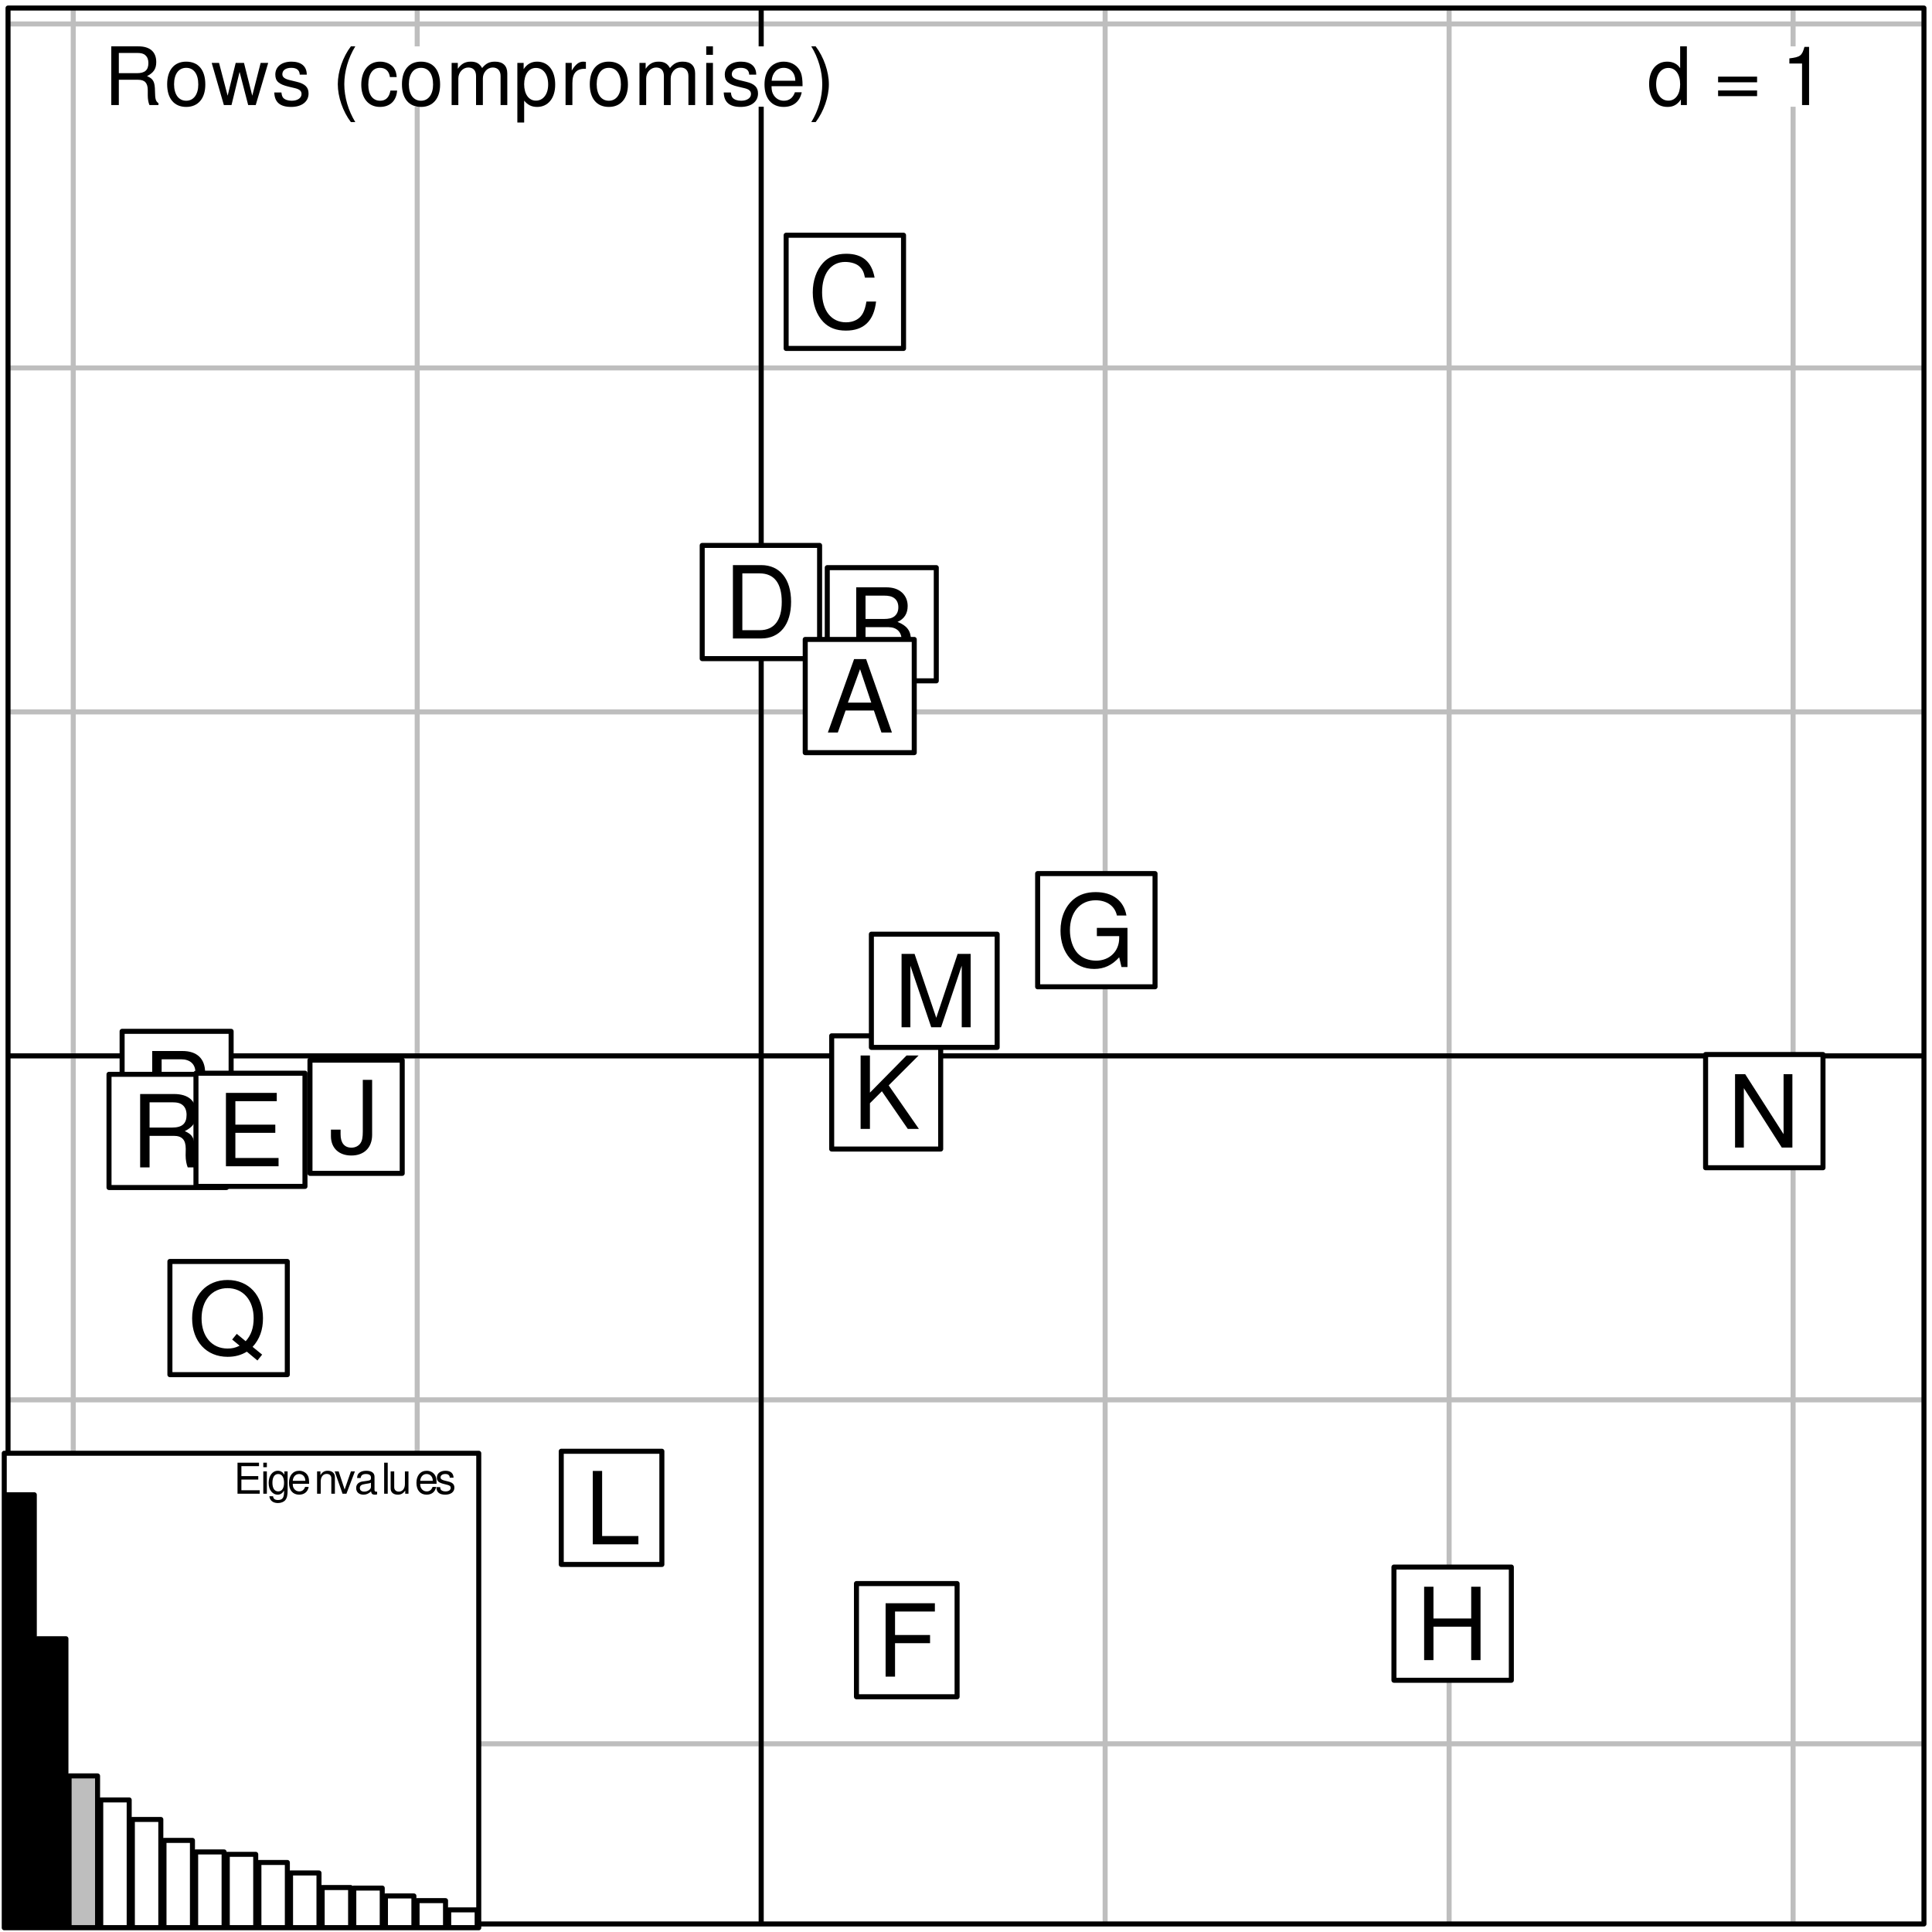 <?xml version="1.0" encoding="UTF-8"?>
<svg xmlns="http://www.w3.org/2000/svg" xmlns:xlink="http://www.w3.org/1999/xlink" width="288" height="288" viewBox="0 0 288 288">
<defs>
<g>
<g id="glyph-0-0">
<path d="M 5.938 -8.75 L 4.938 -8.75 L 4.938 -5.5 C 4.531 -6.125 3.859 -6.469 3.016 -6.469 C 1.375 -6.469 0.312 -5.156 0.312 -3.156 C 0.312 -1.031 1.344 0.281 3.047 0.281 C 3.906 0.281 4.516 -0.047 5.047 -0.828 L 5.047 0 L 5.938 0 Z M 3.188 -5.531 C 4.266 -5.531 4.938 -4.578 4.938 -3.078 C 4.938 -1.625 4.25 -0.656 3.188 -0.656 C 2.094 -0.656 1.359 -1.625 1.359 -3.094 C 1.359 -4.562 2.094 -5.531 3.188 -5.531 Z M 3.188 -5.531 "/>
</g>
<g id="glyph-0-1">
</g>
<g id="glyph-0-2">
<path d="M 6.406 -4.234 L 0.594 -4.234 L 0.594 -3.391 L 6.406 -3.391 Z M 6.406 -2.172 L 0.594 -2.172 L 0.594 -1.328 L 6.406 -1.328 Z M 6.406 -2.172 "/>
</g>
<g id="glyph-0-3">
<path d="M 3.109 -6.188 L 3.109 0 L 4.156 0 L 4.156 -8.672 L 3.469 -8.672 C 3.094 -7.344 2.859 -7.156 1.219 -6.953 L 1.219 -6.188 Z M 3.109 -6.188 "/>
</g>
<g id="glyph-0-4">
<path d="M 2.234 -3.766 L 5.109 -3.766 C 6.109 -3.766 6.547 -3.281 6.547 -2.203 L 6.547 -1.422 C 6.547 -0.891 6.641 -0.359 6.797 0 L 8.141 0 L 8.141 -0.281 C 7.734 -0.562 7.641 -0.875 7.625 -2.047 C 7.609 -3.484 7.375 -3.906 6.438 -4.312 C 7.422 -4.812 7.812 -5.406 7.812 -6.406 C 7.812 -7.922 6.875 -8.75 5.141 -8.75 L 1.109 -8.75 L 1.109 0 L 2.234 0 Z M 2.234 -4.75 L 2.234 -7.766 L 4.938 -7.766 C 5.562 -7.766 5.922 -7.672 6.188 -7.422 C 6.484 -7.172 6.641 -6.781 6.641 -6.266 C 6.641 -5.219 6.125 -4.75 4.938 -4.75 Z M 2.234 -4.75 "/>
</g>
<g id="glyph-0-5">
<path d="M 3.266 -6.469 C 1.484 -6.469 0.438 -5.203 0.438 -3.094 C 0.438 -0.969 1.484 0.281 3.281 0.281 C 5.047 0.281 6.125 -0.984 6.125 -3.047 C 6.125 -5.234 5.094 -6.469 3.266 -6.469 Z M 3.281 -5.547 C 4.406 -5.547 5.078 -4.625 5.078 -3.062 C 5.078 -1.578 4.375 -0.641 3.281 -0.641 C 2.156 -0.641 1.469 -1.578 1.469 -3.094 C 1.469 -4.625 2.156 -5.547 3.281 -5.547 Z M 3.281 -5.547 "/>
</g>
<g id="glyph-0-6">
<path d="M 6.641 0 L 8.5 -6.281 L 7.375 -6.281 L 6.125 -1.391 L 4.891 -6.281 L 3.656 -6.281 L 2.453 -1.391 L 1.172 -6.281 L 0.078 -6.281 L 1.891 0 L 3.031 0 L 4.234 -4.938 L 5.516 0 Z M 6.641 0 "/>
</g>
<g id="glyph-0-7">
<path d="M 5.25 -4.531 C 5.25 -5.766 4.422 -6.469 2.969 -6.469 C 1.516 -6.469 0.562 -5.719 0.562 -4.547 C 0.562 -3.562 1.062 -3.094 2.562 -2.734 L 3.484 -2.516 C 4.188 -2.344 4.469 -2.094 4.469 -1.641 C 4.469 -1.047 3.875 -0.641 3 -0.641 C 2.453 -0.641 2 -0.797 1.75 -1.062 C 1.594 -1.25 1.531 -1.422 1.469 -1.875 L 0.406 -1.875 C 0.453 -0.422 1.266 0.281 2.922 0.281 C 4.5 0.281 5.516 -0.5 5.516 -1.719 C 5.516 -2.656 4.984 -3.172 3.734 -3.469 L 2.766 -3.703 C 1.953 -3.891 1.609 -4.156 1.609 -4.594 C 1.609 -5.188 2.125 -5.547 2.938 -5.547 C 3.75 -5.547 4.172 -5.203 4.203 -4.531 Z M 5.25 -4.531 "/>
</g>
<g id="glyph-0-8">
<path d="M 2.828 -8.75 C 1.625 -7.172 0.875 -4.984 0.875 -3.109 C 0.875 -1.219 1.625 0.969 2.828 2.547 L 3.484 2.547 C 2.438 0.828 1.844 -1.188 1.844 -3.109 C 1.844 -5.016 2.438 -7.047 3.484 -8.75 Z M 2.828 -8.75 "/>
</g>
<g id="glyph-0-9">
<path d="M 5.656 -4.172 C 5.609 -4.781 5.469 -5.188 5.234 -5.531 C 4.797 -6.125 4.047 -6.469 3.172 -6.469 C 1.469 -6.469 0.375 -5.125 0.375 -3.031 C 0.375 -1.016 1.453 0.281 3.156 0.281 C 4.656 0.281 5.609 -0.625 5.719 -2.156 L 4.719 -2.156 C 4.547 -1.156 4.031 -0.641 3.188 -0.641 C 2.078 -0.641 1.422 -1.547 1.422 -3.031 C 1.422 -4.609 2.062 -5.547 3.156 -5.547 C 4 -5.547 4.531 -5.047 4.641 -4.172 Z M 5.656 -4.172 "/>
</g>
<g id="glyph-0-10">
<path d="M 0.844 -6.281 L 0.844 0 L 1.844 0 L 1.844 -3.953 C 1.844 -4.859 2.516 -5.594 3.328 -5.594 C 4.062 -5.594 4.484 -5.141 4.484 -4.328 L 4.484 0 L 5.5 0 L 5.5 -3.953 C 5.5 -4.859 6.156 -5.594 6.969 -5.594 C 7.703 -5.594 8.141 -5.125 8.141 -4.328 L 8.141 0 L 9.141 0 L 9.141 -4.719 C 9.141 -5.844 8.5 -6.469 7.312 -6.469 C 6.484 -6.469 5.969 -6.219 5.391 -5.516 C 5.016 -6.188 4.516 -6.469 3.703 -6.469 C 2.859 -6.469 2.297 -6.156 1.766 -5.406 L 1.766 -6.281 Z M 0.844 -6.281 "/>
</g>
<g id="glyph-0-11">
<path d="M 0.641 2.609 L 1.656 2.609 L 1.656 -0.656 C 2.188 -0.016 2.766 0.281 3.594 0.281 C 5.219 0.281 6.281 -1.031 6.281 -3.031 C 6.281 -5.141 5.25 -6.469 3.578 -6.469 C 2.719 -6.469 2.047 -6.078 1.578 -5.344 L 1.578 -6.281 L 0.641 -6.281 Z M 3.406 -5.531 C 4.516 -5.531 5.234 -4.562 5.234 -3.062 C 5.234 -1.625 4.5 -0.656 3.406 -0.656 C 2.344 -0.656 1.656 -1.625 1.656 -3.094 C 1.656 -4.578 2.344 -5.531 3.406 -5.531 Z M 3.406 -5.531 "/>
</g>
<g id="glyph-0-12">
<path d="M 0.828 -6.281 L 0.828 0 L 1.844 0 L 1.844 -3.266 C 1.844 -4.781 2.469 -5.453 3.859 -5.406 L 3.859 -6.438 C 3.688 -6.453 3.594 -6.469 3.469 -6.469 C 2.812 -6.469 2.328 -6.078 1.75 -5.141 L 1.75 -6.281 Z M 0.828 -6.281 "/>
</g>
<g id="glyph-0-13">
<path d="M 1.797 -6.281 L 0.797 -6.281 L 0.797 0 L 1.797 0 Z M 1.797 -8.75 L 0.797 -8.75 L 0.797 -7.484 L 1.797 -7.484 Z M 1.797 -8.75 "/>
</g>
<g id="glyph-0-14">
<path d="M 6.156 -2.812 C 6.156 -3.766 6.078 -4.344 5.906 -4.812 C 5.5 -5.844 4.531 -6.469 3.359 -6.469 C 1.609 -6.469 0.484 -5.141 0.484 -3.062 C 0.484 -0.984 1.562 0.281 3.344 0.281 C 4.781 0.281 5.766 -0.547 6.031 -1.906 L 5.016 -1.906 C 4.734 -1.078 4.172 -0.641 3.375 -0.641 C 2.734 -0.641 2.203 -0.938 1.859 -1.469 C 1.625 -1.828 1.531 -2.188 1.531 -2.812 Z M 1.547 -3.625 C 1.625 -4.781 2.344 -5.547 3.344 -5.547 C 4.375 -5.547 5.078 -4.75 5.078 -3.625 Z M 1.547 -3.625 "/>
</g>
<g id="glyph-0-15">
<path d="M 1.109 2.547 C 2.312 0.969 3.078 -1.219 3.078 -3.094 C 3.078 -4.984 2.312 -7.172 1.109 -8.75 L 0.453 -8.75 C 1.516 -7.031 2.094 -5.016 2.094 -3.094 C 2.094 -1.188 1.516 0.844 0.453 2.547 Z M 1.109 2.547 "/>
</g>
<g id="glyph-1-0">
<path d="M 11 0.016 L 9.578 -1.141 C 10.625 -2.281 11.125 -3.672 11.125 -5.422 C 11.125 -8.812 9 -11.109 5.844 -11.109 C 2.688 -11.109 0.562 -8.812 0.562 -5.391 C 0.562 -1.969 2.688 0.344 5.844 0.344 C 6.938 0.344 7.828 0.109 8.719 -0.422 L 10.297 0.891 Z M 7.219 -3.078 L 6.531 -2.234 L 7.641 -1.312 C 6.984 -0.984 6.5 -0.891 5.828 -0.891 C 3.516 -0.891 1.969 -2.688 1.969 -5.391 C 1.969 -8.078 3.516 -9.891 5.844 -9.891 C 8.172 -9.891 9.734 -8.078 9.734 -5.406 C 9.734 -3.969 9.359 -2.891 8.547 -1.984 Z M 7.219 -3.078 "/>
</g>
<g id="glyph-1-1">
<path d="M 2.766 -4.641 L 6.188 -4.641 C 7.047 -4.641 7.719 -4.891 8.312 -5.422 C 8.969 -6.016 9.25 -6.719 9.25 -7.719 C 9.25 -9.781 8.047 -10.938 5.875 -10.938 L 1.359 -10.938 L 1.359 0 L 2.766 0 Z M 2.766 -5.859 L 2.766 -9.703 L 5.672 -9.703 C 7 -9.703 7.797 -8.984 7.797 -7.781 C 7.797 -6.578 7 -5.859 5.672 -5.859 Z M 2.766 -5.859 "/>
</g>
<g id="glyph-1-2">
<path d="M 2.797 -4.703 L 6.391 -4.703 C 7.641 -4.703 8.188 -4.109 8.188 -2.766 L 8.172 -1.781 C 8.172 -1.109 8.297 -0.453 8.484 0 L 10.188 0 L 10.188 -0.344 C 9.656 -0.703 9.562 -1.094 9.531 -2.547 C 9.516 -4.344 9.219 -4.891 8.047 -5.406 C 9.266 -6.016 9.766 -6.75 9.766 -8.016 C 9.766 -9.906 8.594 -10.938 6.438 -10.938 L 1.391 -10.938 L 1.391 0 L 2.797 0 Z M 2.797 -5.938 L 2.797 -9.703 L 6.172 -9.703 C 6.938 -9.703 7.391 -9.578 7.734 -9.281 C 8.109 -8.969 8.312 -8.469 8.312 -7.828 C 8.312 -6.531 7.656 -5.938 6.172 -5.938 Z M 2.797 -5.938 "/>
</g>
<g id="glyph-1-3">
<path d="M 5 -10.938 L 5 -3.234 C 5 -2.375 4.906 -1.875 4.656 -1.5 C 4.375 -1.078 3.875 -0.828 3.312 -0.828 C 2.266 -0.828 1.688 -1.531 1.688 -2.812 L 1.688 -3.516 L 0.25 -3.516 L 0.25 -2.547 C 0.25 -0.781 1.422 0.344 3.297 0.344 C 5.203 0.344 6.391 -0.844 6.391 -2.734 L 6.391 -10.938 Z M 5 -10.938 "/>
</g>
<g id="glyph-1-4">
<path d="M 2.75 -4.984 L 8.703 -4.984 L 8.703 -6.203 L 2.75 -6.203 L 2.75 -9.703 L 8.922 -9.703 L 8.922 -10.938 L 1.344 -10.938 L 1.344 0 L 9.188 0 L 9.188 -1.234 L 2.75 -1.234 Z M 2.75 -4.984 "/>
</g>
<g id="glyph-1-5">
<path d="M 9.938 -7.547 C 9.5 -9.938 8.109 -11.109 5.719 -11.109 C 4.25 -11.109 3.062 -10.656 2.25 -9.75 C 1.266 -8.672 0.719 -7.109 0.719 -5.344 C 0.719 -3.547 1.281 -2 2.297 -0.938 C 3.156 -0.062 4.234 0.344 5.656 0.344 C 8.328 0.344 9.828 -1.094 10.156 -3.984 L 8.719 -3.984 C 8.594 -3.234 8.438 -2.734 8.219 -2.297 C 7.766 -1.391 6.844 -0.891 5.672 -0.891 C 3.5 -0.891 2.109 -2.625 2.109 -5.359 C 2.109 -8.156 3.422 -9.891 5.547 -9.891 C 6.438 -9.891 7.266 -9.625 7.703 -9.188 C 8.109 -8.812 8.344 -8.375 8.5 -7.547 Z M 9.938 -7.547 "/>
</g>
<g id="glyph-1-6">
<path d="M 1.328 0 L 5.547 0 C 8.312 0 10 -2.062 10 -5.469 C 10 -8.859 8.328 -10.938 5.547 -10.938 L 1.328 -10.938 Z M 2.734 -1.234 L 2.734 -9.703 L 5.312 -9.703 C 7.469 -9.703 8.609 -8.25 8.609 -5.453 C 8.609 -2.688 7.469 -1.234 5.312 -1.234 Z M 2.734 -1.234 "/>
</g>
<g id="glyph-1-7">
<path d="M 2.578 -3.828 L 4.359 -5.609 L 8.219 0 L 9.875 0 L 5.375 -6.484 L 9.828 -10.938 L 8.031 -10.938 L 2.578 -5.406 L 2.578 -10.938 L 1.188 -10.938 L 1.188 0 L 2.578 0 Z M 2.578 -3.828 "/>
</g>
<g id="glyph-1-8">
<path d="M 1.188 0 L 6.125 0 C 7.156 0 7.922 -0.281 8.5 -0.922 C 9.047 -1.484 9.344 -2.266 9.344 -3.125 C 9.344 -4.438 8.75 -5.234 7.344 -5.781 C 8.359 -6.234 8.859 -7.031 8.859 -8.156 C 8.859 -8.969 8.562 -9.656 8 -10.172 C 7.406 -10.688 6.672 -10.938 5.625 -10.938 L 1.188 -10.938 Z M 2.578 -6.219 L 2.578 -9.703 L 5.281 -9.703 C 6.062 -9.703 6.5 -9.594 6.875 -9.312 C 7.266 -9.016 7.469 -8.562 7.469 -7.969 C 7.469 -7.359 7.266 -6.922 6.875 -6.609 C 6.5 -6.328 6.062 -6.219 5.281 -6.219 Z M 2.578 -1.234 L 2.578 -5 L 5.984 -5 C 7.219 -5 7.953 -4.297 7.953 -3.109 C 7.953 -1.938 7.219 -1.234 5.984 -1.234 Z M 2.578 -1.234 "/>
</g>
<g id="glyph-1-9">
<path d="M 7.109 -3.281 L 8.234 0 L 9.797 0 L 5.953 -10.938 L 4.156 -10.938 L 0.25 0 L 1.734 0 L 2.891 -3.281 Z M 6.719 -4.453 L 3.234 -4.453 L 5.047 -9.438 Z M 6.719 -4.453 "/>
</g>
<g id="glyph-1-10">
<path d="M 10.641 -5.781 L 6.078 -5.781 L 6.078 -4.547 L 9.406 -4.547 L 9.406 -4.25 C 9.406 -2.297 7.969 -0.891 5.969 -0.891 C 4.859 -0.891 3.859 -1.297 3.203 -2 C 2.484 -2.781 2.062 -4.078 2.062 -5.438 C 2.062 -8.109 3.578 -9.891 5.891 -9.891 C 7.562 -9.891 8.766 -9.031 9.062 -7.625 L 10.484 -7.625 C 10.094 -9.844 8.422 -11.109 5.906 -11.109 C 4.578 -11.109 3.5 -10.766 2.641 -10.062 C 1.359 -9.016 0.656 -7.312 0.656 -5.359 C 0.656 -2 2.719 0.344 5.672 0.344 C 7.156 0.344 8.328 -0.203 9.406 -1.391 L 9.75 0.062 L 10.641 0.062 Z M 10.641 -5.781 "/>
</g>
<g id="glyph-1-11">
<path d="M 7.016 0 L 10.094 -9.172 L 10.094 0 L 11.422 0 L 11.422 -10.938 L 9.484 -10.938 L 6.297 -1.406 L 3.062 -10.938 L 1.125 -10.938 L 1.125 0 L 2.438 0 L 2.438 -9.172 L 5.547 0 Z M 7.016 0 "/>
</g>
<g id="glyph-1-12">
<path d="M 2.594 -10.938 L 1.203 -10.938 L 1.203 0 L 8 0 L 8 -1.234 L 2.594 -1.234 Z M 2.594 -10.938 "/>
</g>
<g id="glyph-1-13">
<path d="M 2.75 -4.984 L 7.969 -4.984 L 7.969 -6.203 L 2.75 -6.203 L 2.75 -9.703 L 8.688 -9.703 L 8.688 -10.938 L 1.344 -10.938 L 1.344 0 L 2.75 0 Z M 2.75 -4.984 "/>
</g>
<g id="glyph-1-14">
<path d="M 8.266 -4.984 L 8.266 0 L 9.656 0 L 9.656 -10.938 L 8.266 -10.938 L 8.266 -6.203 L 2.641 -6.203 L 2.641 -10.938 L 1.25 -10.938 L 1.25 0 L 2.641 0 L 2.641 -4.984 Z M 8.266 -4.984 "/>
</g>
<g id="glyph-1-15">
<path d="M 9.688 -10.938 L 8.375 -10.938 L 8.375 -2 L 2.656 -10.938 L 1.141 -10.938 L 1.141 0 L 2.453 0 L 2.453 -8.859 L 8.109 0 L 9.688 0 Z M 9.688 -10.938 "/>
</g>
<g id="glyph-2-0">
<path d="M 1.156 -2.109 L 3.672 -2.109 L 3.672 -2.625 L 1.156 -2.625 L 1.156 -4.109 L 3.781 -4.109 L 3.781 -4.625 L 0.578 -4.625 L 0.578 0 L 3.891 0 L 3.891 -0.516 L 1.156 -0.516 Z M 1.156 -2.109 "/>
</g>
<g id="glyph-2-1">
<path d="M 0.953 -3.328 L 0.422 -3.328 L 0.422 0 L 0.953 0 Z M 0.953 -4.625 L 0.422 -4.625 L 0.422 -3.953 L 0.953 -3.953 Z M 0.953 -4.625 "/>
</g>
<g id="glyph-2-2">
<path d="M 2.562 -3.328 L 2.562 -2.844 C 2.297 -3.234 2 -3.422 1.594 -3.422 C 0.781 -3.422 0.219 -2.672 0.219 -1.609 C 0.219 -1.047 0.359 -0.641 0.641 -0.297 C 0.891 -0.016 1.203 0.141 1.547 0.141 C 1.953 0.141 2.234 -0.031 2.516 -0.453 L 2.516 -0.281 C 2.516 0.609 2.266 0.938 1.609 0.938 C 1.156 0.938 0.922 0.766 0.875 0.375 L 0.328 0.375 C 0.375 1 0.875 1.391 1.594 1.391 C 2.078 1.391 2.484 1.219 2.703 0.953 C 2.953 0.641 3.047 0.234 3.047 -0.547 L 3.047 -3.328 Z M 1.641 -2.938 C 2.188 -2.938 2.516 -2.469 2.516 -1.625 C 2.516 -0.812 2.188 -0.344 1.641 -0.344 C 1.094 -0.344 0.781 -0.812 0.781 -1.641 C 0.781 -2.453 1.094 -2.938 1.641 -2.938 Z M 1.641 -2.938 "/>
</g>
<g id="glyph-2-3">
<path d="M 3.25 -1.484 C 3.25 -1.984 3.219 -2.297 3.125 -2.547 C 2.906 -3.094 2.391 -3.422 1.781 -3.422 C 0.844 -3.422 0.25 -2.719 0.25 -1.625 C 0.25 -0.516 0.828 0.141 1.766 0.141 C 2.531 0.141 3.047 -0.281 3.188 -1.016 L 2.656 -1.016 C 2.5 -0.578 2.203 -0.344 1.781 -0.344 C 1.453 -0.344 1.156 -0.5 0.984 -0.781 C 0.859 -0.969 0.812 -1.156 0.812 -1.484 Z M 0.812 -1.922 C 0.859 -2.531 1.234 -2.938 1.766 -2.938 C 2.312 -2.938 2.688 -2.516 2.688 -1.922 Z M 0.812 -1.922 "/>
</g>
<g id="glyph-2-4">
<path d="M 0.438 -3.328 L 0.438 0 L 0.984 0 L 0.984 -1.828 C 0.984 -2.516 1.328 -2.953 1.875 -2.953 C 2.297 -2.953 2.562 -2.703 2.562 -2.297 L 2.562 0 L 3.094 0 L 3.094 -2.516 C 3.094 -3.062 2.672 -3.422 2.031 -3.422 C 1.547 -3.422 1.219 -3.234 0.938 -2.766 L 0.938 -3.328 Z M 0.438 -3.328 "/>
</g>
<g id="glyph-2-5">
<path d="M 1.812 0 L 3.078 -3.328 L 2.484 -3.328 L 1.547 -0.625 L 0.656 -3.328 L 0.062 -3.328 L 1.234 0 Z M 1.812 0 "/>
</g>
<g id="glyph-2-6">
<path d="M 3.391 -0.312 C 3.344 -0.297 3.312 -0.297 3.281 -0.297 C 3.094 -0.297 3 -0.391 3 -0.562 L 3 -2.516 C 3 -3.109 2.562 -3.422 1.75 -3.422 C 1.25 -3.422 0.875 -3.281 0.641 -3.031 C 0.484 -2.859 0.422 -2.672 0.406 -2.344 L 0.938 -2.344 C 0.984 -2.75 1.234 -2.938 1.719 -2.938 C 2.203 -2.938 2.469 -2.75 2.469 -2.438 L 2.469 -2.297 C 2.469 -2.062 2.344 -1.984 1.922 -1.922 C 1.172 -1.828 1.047 -1.812 0.844 -1.719 C 0.469 -1.562 0.266 -1.266 0.266 -0.844 C 0.266 -0.234 0.688 0.141 1.359 0.141 C 1.781 0.141 2.109 0 2.484 -0.344 C 2.531 0 2.688 0.141 3.031 0.141 C 3.141 0.141 3.219 0.141 3.391 0.094 Z M 2.469 -1.047 C 2.469 -0.875 2.422 -0.766 2.266 -0.609 C 2.047 -0.422 1.781 -0.312 1.469 -0.312 C 1.062 -0.312 0.812 -0.516 0.812 -0.844 C 0.812 -1.203 1.047 -1.375 1.625 -1.453 C 2.188 -1.531 2.297 -1.562 2.469 -1.641 Z M 2.469 -1.047 "/>
</g>
<g id="glyph-2-7">
<path d="M 0.969 -4.625 L 0.438 -4.625 L 0.438 0 L 0.969 0 Z M 0.969 -4.625 "/>
</g>
<g id="glyph-2-8">
<path d="M 3.062 0 L 3.062 -3.328 L 2.531 -3.328 L 2.531 -1.438 C 2.531 -0.766 2.172 -0.312 1.625 -0.312 C 1.203 -0.312 0.938 -0.578 0.938 -0.969 L 0.938 -3.328 L 0.406 -3.328 L 0.406 -0.766 C 0.406 -0.203 0.828 0.141 1.469 0.141 C 1.953 0.141 2.266 -0.031 2.578 -0.469 L 2.578 0 Z M 3.062 0 "/>
</g>
<g id="glyph-2-9">
<path d="M 2.781 -2.391 C 2.766 -3.047 2.344 -3.422 1.578 -3.422 C 0.797 -3.422 0.297 -3.016 0.297 -2.406 C 0.297 -1.891 0.562 -1.641 1.344 -1.453 L 1.844 -1.328 C 2.219 -1.234 2.359 -1.109 2.359 -0.875 C 2.359 -0.547 2.047 -0.344 1.594 -0.344 C 1.297 -0.344 1.062 -0.422 0.922 -0.562 C 0.844 -0.656 0.812 -0.75 0.781 -0.984 L 0.219 -0.984 C 0.234 -0.219 0.672 0.141 1.547 0.141 C 2.375 0.141 2.906 -0.266 2.906 -0.906 C 2.906 -1.406 2.625 -1.672 1.969 -1.828 L 1.469 -1.953 C 1.031 -2.062 0.844 -2.188 0.844 -2.438 C 0.844 -2.734 1.125 -2.938 1.547 -2.938 C 1.984 -2.938 2.203 -2.75 2.219 -2.391 Z M 2.781 -2.391 "/>
</g>
</g>
<clipPath id="clip-0">
<path clip-rule="nonzero" d="M 1.199 1.199 L 286.801 1.199 L 286.801 286.801 L 1.199 286.801 Z M 1.199 1.199 "/>
</clipPath>
<clipPath id="clip-1">
<path clip-rule="nonzero" d="M 10 1.199 L 12 1.199 L 12 286.801 L 10 286.801 Z M 10 1.199 "/>
</clipPath>
<clipPath id="clip-2">
<path clip-rule="nonzero" d="M 61 1.199 L 63 1.199 L 63 286.801 L 61 286.801 Z M 61 1.199 "/>
</clipPath>
<clipPath id="clip-3">
<path clip-rule="nonzero" d="M 113 1.199 L 114 1.199 L 114 286.801 L 113 286.801 Z M 113 1.199 "/>
</clipPath>
<clipPath id="clip-4">
<path clip-rule="nonzero" d="M 164 1.199 L 166 1.199 L 166 286.801 L 164 286.801 Z M 164 1.199 "/>
</clipPath>
<clipPath id="clip-5">
<path clip-rule="nonzero" d="M 215 1.199 L 217 1.199 L 217 286.801 L 215 286.801 Z M 215 1.199 "/>
</clipPath>
<clipPath id="clip-6">
<path clip-rule="nonzero" d="M 266 1.199 L 268 1.199 L 268 286.801 L 266 286.801 Z M 266 1.199 "/>
</clipPath>
<clipPath id="clip-7">
<path clip-rule="nonzero" d="M 1.199 259 L 286.801 259 L 286.801 261 L 1.199 261 Z M 1.199 259 "/>
</clipPath>
<clipPath id="clip-8">
<path clip-rule="nonzero" d="M 1.199 208 L 286.801 208 L 286.801 210 L 1.199 210 Z M 1.199 208 "/>
</clipPath>
<clipPath id="clip-9">
<path clip-rule="nonzero" d="M 1.199 157 L 286.801 157 L 286.801 158 L 1.199 158 Z M 1.199 157 "/>
</clipPath>
<clipPath id="clip-10">
<path clip-rule="nonzero" d="M 1.199 105 L 286.801 105 L 286.801 107 L 1.199 107 Z M 1.199 105 "/>
</clipPath>
<clipPath id="clip-11">
<path clip-rule="nonzero" d="M 1.199 54 L 286.801 54 L 286.801 56 L 1.199 56 Z M 1.199 54 "/>
</clipPath>
<clipPath id="clip-12">
<path clip-rule="nonzero" d="M 1.199 3 L 286.801 3 L 286.801 4 L 1.199 4 Z M 1.199 3 "/>
</clipPath>
<clipPath id="clip-13">
<path clip-rule="nonzero" d="M 1.199 157 L 286.801 157 L 286.801 158 L 1.199 158 Z M 1.199 157 "/>
</clipPath>
<clipPath id="clip-14">
<path clip-rule="nonzero" d="M 113 1.199 L 114 1.199 L 114 286.801 L 113 286.801 Z M 113 1.199 "/>
</clipPath>
<clipPath id="clip-15">
<path clip-rule="nonzero" d="M 0.633 216.633 L 71.367 216.633 L 71.367 287.367 L 0.633 287.367 Z M 0.633 216.633 "/>
</clipPath>
<clipPath id="clip-16">
<path clip-rule="nonzero" d="M 0.633 286 L 71.367 286 L 71.367 287.367 L 0.633 287.367 Z M 0.633 286 "/>
</clipPath>
<clipPath id="clip-17">
<path clip-rule="nonzero" d="M 0.633 222 L 6 222 L 6 287.367 L 0.633 287.367 Z M 0.633 222 "/>
</clipPath>
<clipPath id="clip-18">
<path clip-rule="nonzero" d="M 5 244 L 10 244 L 10 287.367 L 5 287.367 Z M 5 244 "/>
</clipPath>
<clipPath id="clip-19">
<path clip-rule="nonzero" d="M 5 243 L 11 243 L 11 287.367 L 5 287.367 Z M 5 243 "/>
</clipPath>
<clipPath id="clip-20">
<path clip-rule="nonzero" d="M 10 264 L 15 264 L 15 287.367 L 10 287.367 Z M 10 264 "/>
</clipPath>
<clipPath id="clip-21">
<path clip-rule="nonzero" d="M 9 264 L 15 264 L 15 287.367 L 9 287.367 Z M 9 264 "/>
</clipPath>
<clipPath id="clip-22">
<path clip-rule="nonzero" d="M 15 268 L 20 268 L 20 287.367 L 15 287.367 Z M 15 268 "/>
</clipPath>
<clipPath id="clip-23">
<path clip-rule="nonzero" d="M 14 267 L 20 267 L 20 287.367 L 14 287.367 Z M 14 267 "/>
</clipPath>
<clipPath id="clip-24">
<path clip-rule="nonzero" d="M 19 271 L 24 271 L 24 287.367 L 19 287.367 Z M 19 271 "/>
</clipPath>
<clipPath id="clip-25">
<path clip-rule="nonzero" d="M 19 270 L 25 270 L 25 287.367 L 19 287.367 Z M 19 270 "/>
</clipPath>
<clipPath id="clip-26">
<path clip-rule="nonzero" d="M 24 274 L 29 274 L 29 287.367 L 24 287.367 Z M 24 274 "/>
</clipPath>
<clipPath id="clip-27">
<path clip-rule="nonzero" d="M 24 273 L 30 273 L 30 287.367 L 24 287.367 Z M 24 273 "/>
</clipPath>
<clipPath id="clip-28">
<path clip-rule="nonzero" d="M 29 276 L 34 276 L 34 287.367 L 29 287.367 Z M 29 276 "/>
</clipPath>
<clipPath id="clip-29">
<path clip-rule="nonzero" d="M 28 275 L 34 275 L 34 287.367 L 28 287.367 Z M 28 275 "/>
</clipPath>
<clipPath id="clip-30">
<path clip-rule="nonzero" d="M 33 276 L 39 276 L 39 287.367 L 33 287.367 Z M 33 276 "/>
</clipPath>
<clipPath id="clip-31">
<path clip-rule="nonzero" d="M 38 277 L 43 277 L 43 287.367 L 38 287.367 Z M 38 277 "/>
</clipPath>
<clipPath id="clip-32">
<path clip-rule="nonzero" d="M 38 277 L 44 277 L 44 287.367 L 38 287.367 Z M 38 277 "/>
</clipPath>
<clipPath id="clip-33">
<path clip-rule="nonzero" d="M 43 279 L 48 279 L 48 287.367 L 43 287.367 Z M 43 279 "/>
</clipPath>
<clipPath id="clip-34">
<path clip-rule="nonzero" d="M 42 278 L 48 278 L 48 287.367 L 42 287.367 Z M 42 278 "/>
</clipPath>
<clipPath id="clip-35">
<path clip-rule="nonzero" d="M 48 281 L 53 281 L 53 287.367 L 48 287.367 Z M 48 281 "/>
</clipPath>
<clipPath id="clip-36">
<path clip-rule="nonzero" d="M 47 280 L 53 280 L 53 287.367 L 47 287.367 Z M 47 280 "/>
</clipPath>
<clipPath id="clip-37">
<path clip-rule="nonzero" d="M 52 281 L 57 281 L 57 287.367 L 52 287.367 Z M 52 281 "/>
</clipPath>
<clipPath id="clip-38">
<path clip-rule="nonzero" d="M 52 281 L 58 281 L 58 287.367 L 52 287.367 Z M 52 281 "/>
</clipPath>
<clipPath id="clip-39">
<path clip-rule="nonzero" d="M 57 282 L 62 282 L 62 287.367 L 57 287.367 Z M 57 282 "/>
</clipPath>
<clipPath id="clip-40">
<path clip-rule="nonzero" d="M 57 282 L 63 282 L 63 287.367 L 57 287.367 Z M 57 282 "/>
</clipPath>
<clipPath id="clip-41">
<path clip-rule="nonzero" d="M 62 283 L 67 283 L 67 287.367 L 62 287.367 Z M 62 283 "/>
</clipPath>
<clipPath id="clip-42">
<path clip-rule="nonzero" d="M 61 282 L 67 282 L 67 287.367 L 61 287.367 Z M 61 282 "/>
</clipPath>
<clipPath id="clip-43">
<path clip-rule="nonzero" d="M 66 284 L 71.367 284 L 71.367 287.367 L 66 287.367 Z M 66 284 "/>
</clipPath>
</defs>
<rect x="-28.8" y="-28.8" width="345.6" height="345.6" fill="rgb(100%, 100%, 100%)" fill-opacity="1"/>
<g clip-path="url(#clip-0)">
<path fill-rule="nonzero" fill="rgb(100%, 100%, 100%)" fill-opacity="1" d="M 1.199 286.801 L 286.801 286.801 L 286.801 1.199 L 1.199 1.199 Z M 1.199 286.801 "/>
</g>
<g clip-path="url(#clip-1)">
<path fill="none" stroke-width="0.75" stroke-linecap="round" stroke-linejoin="round" stroke="rgb(74.51%, 74.51%, 74.51%)" stroke-opacity="1" stroke-miterlimit="10" d="M 10.918 286.801 L 10.918 1.199 "/>
</g>
<g clip-path="url(#clip-2)">
<path fill="none" stroke-width="0.75" stroke-linecap="round" stroke-linejoin="round" stroke="rgb(74.51%, 74.51%, 74.51%)" stroke-opacity="1" stroke-miterlimit="10" d="M 62.191 286.801 L 62.191 1.199 "/>
</g>
<g clip-path="url(#clip-3)">
<path fill="none" stroke-width="0.75" stroke-linecap="round" stroke-linejoin="round" stroke="rgb(74.51%, 74.51%, 74.51%)" stroke-opacity="1" stroke-miterlimit="10" d="M 113.469 286.801 L 113.469 1.199 "/>
</g>
<g clip-path="url(#clip-4)">
<path fill="none" stroke-width="0.75" stroke-linecap="round" stroke-linejoin="round" stroke="rgb(74.51%, 74.51%, 74.51%)" stroke-opacity="1" stroke-miterlimit="10" d="M 164.742 286.801 L 164.742 1.199 "/>
</g>
<g clip-path="url(#clip-5)">
<path fill="none" stroke-width="0.75" stroke-linecap="round" stroke-linejoin="round" stroke="rgb(74.51%, 74.51%, 74.51%)" stroke-opacity="1" stroke-miterlimit="10" d="M 216.016 286.801 L 216.016 1.199 "/>
</g>
<g clip-path="url(#clip-6)">
<path fill="none" stroke-width="0.75" stroke-linecap="round" stroke-linejoin="round" stroke="rgb(74.51%, 74.51%, 74.51%)" stroke-opacity="1" stroke-miterlimit="10" d="M 267.293 286.801 L 267.293 1.199 "/>
</g>
<g clip-path="url(#clip-7)">
<path fill="none" stroke-width="0.75" stroke-linecap="round" stroke-linejoin="round" stroke="rgb(74.51%, 74.51%, 74.51%)" stroke-opacity="1" stroke-miterlimit="10" d="M 1.199 259.945 L 286.801 259.945 "/>
</g>
<g clip-path="url(#clip-8)">
<path fill="none" stroke-width="0.75" stroke-linecap="round" stroke-linejoin="round" stroke="rgb(74.51%, 74.51%, 74.51%)" stroke-opacity="1" stroke-miterlimit="10" d="M 1.199 208.672 L 286.801 208.672 "/>
</g>
<g clip-path="url(#clip-9)">
<path fill="none" stroke-width="0.75" stroke-linecap="round" stroke-linejoin="round" stroke="rgb(74.51%, 74.51%, 74.51%)" stroke-opacity="1" stroke-miterlimit="10" d="M 1.199 157.395 L 286.801 157.395 "/>
</g>
<g clip-path="url(#clip-10)">
<path fill="none" stroke-width="0.75" stroke-linecap="round" stroke-linejoin="round" stroke="rgb(74.51%, 74.51%, 74.51%)" stroke-opacity="1" stroke-miterlimit="10" d="M 1.199 106.121 L 286.801 106.121 "/>
</g>
<g clip-path="url(#clip-11)">
<path fill="none" stroke-width="0.75" stroke-linecap="round" stroke-linejoin="round" stroke="rgb(74.51%, 74.51%, 74.51%)" stroke-opacity="1" stroke-miterlimit="10" d="M 1.199 54.848 L 286.801 54.848 "/>
</g>
<g clip-path="url(#clip-12)">
<path fill="none" stroke-width="0.75" stroke-linecap="round" stroke-linejoin="round" stroke="rgb(74.51%, 74.51%, 74.51%)" stroke-opacity="1" stroke-miterlimit="10" d="M 1.199 3.57 L 286.801 3.57 "/>
</g>
<path fill-rule="nonzero" fill="rgb(100%, 100%, 100%)" fill-opacity="1" d="M 245.52 15.91 L 272.52 15.91 L 272.52 6.91 L 245.52 6.91 Z M 245.52 15.91 "/>
<g fill="rgb(0%, 0%, 0%)" fill-opacity="1">
<use xlink:href="#glyph-0-0" x="245.52" y="15.658"/>
<use xlink:href="#glyph-0-1" x="252.52" y="15.658"/>
<use xlink:href="#glyph-0-2" x="255.52" y="15.658"/>
<use xlink:href="#glyph-0-1" x="262.52" y="15.658"/>
<use xlink:href="#glyph-0-3" x="265.52" y="15.658"/>
</g>
<g clip-path="url(#clip-13)">
<path fill="none" stroke-width="0.75" stroke-linecap="round" stroke-linejoin="round" stroke="rgb(0%, 0%, 0%)" stroke-opacity="1" stroke-miterlimit="10" d="M 1.199 157.395 L 286.801 157.395 "/>
</g>
<g clip-path="url(#clip-14)">
<path fill="none" stroke-width="0.75" stroke-linecap="round" stroke-linejoin="round" stroke="rgb(0%, 0%, 0%)" stroke-opacity="1" stroke-miterlimit="10" d="M 113.469 286.801 L 113.469 1.199 "/>
</g>
<path fill-rule="nonzero" fill="rgb(100%, 100%, 100%)" fill-opacity="1" d="M 15.48 15.91 L 124.48 15.91 L 124.48 6.91 L 15.48 6.91 Z M 15.48 15.91 "/>
<g fill="rgb(0%, 0%, 0%)" fill-opacity="1">
<use xlink:href="#glyph-0-4" x="15.48" y="15.658"/>
<use xlink:href="#glyph-0-5" x="24.48" y="15.658"/>
<use xlink:href="#glyph-0-6" x="31.48" y="15.658"/>
<use xlink:href="#glyph-0-7" x="40.48" y="15.658"/>
<use xlink:href="#glyph-0-1" x="46.48" y="15.658"/>
<use xlink:href="#glyph-0-8" x="49.48" y="15.658"/>
<use xlink:href="#glyph-0-9" x="53.48" y="15.658"/>
<use xlink:href="#glyph-0-5" x="59.48" y="15.658"/>
<use xlink:href="#glyph-0-10" x="66.48" y="15.658"/>
<use xlink:href="#glyph-0-11" x="76.48" y="15.658"/>
<use xlink:href="#glyph-0-12" x="83.48" y="15.658"/>
<use xlink:href="#glyph-0-5" x="87.48" y="15.658"/>
<use xlink:href="#glyph-0-10" x="94.48" y="15.658"/>
<use xlink:href="#glyph-0-13" x="104.48" y="15.658"/>
<use xlink:href="#glyph-0-7" x="107.48" y="15.658"/>
<use xlink:href="#glyph-0-14" x="113.48" y="15.658"/>
<use xlink:href="#glyph-0-15" x="120.48" y="15.658"/>
</g>
<path fill-rule="nonzero" fill="rgb(0%, 0%, 0%)" fill-opacity="1" stroke-width="0.75" stroke-linecap="round" stroke-linejoin="round" stroke="rgb(0%, 0%, 0%)" stroke-opacity="1" stroke-miterlimit="10" d="M 36.078 196.48 C 36.078 199.145 32.078 199.145 32.078 196.48 C 32.078 193.812 36.078 193.812 36.078 196.48 "/>
<path fill-rule="nonzero" fill="rgb(0%, 0%, 0%)" fill-opacity="1" stroke-width="0.75" stroke-linecap="round" stroke-linejoin="round" stroke="rgb(0%, 0%, 0%)" stroke-opacity="1" stroke-miterlimit="10" d="M 28.328 162.176 C 28.328 164.844 24.328 164.844 24.328 162.176 C 24.328 159.512 28.328 159.512 28.328 162.176 "/>
<path fill-rule="nonzero" fill="rgb(0%, 0%, 0%)" fill-opacity="1" stroke-width="0.75" stroke-linecap="round" stroke-linejoin="round" stroke="rgb(0%, 0%, 0%)" stroke-opacity="1" stroke-miterlimit="10" d="M 27 168.586 C 27 171.254 23 171.254 23 168.586 C 23 165.922 27 165.922 27 168.586 "/>
<path fill-rule="nonzero" fill="rgb(0%, 0%, 0%)" fill-opacity="1" stroke-width="0.75" stroke-linecap="round" stroke-linejoin="round" stroke="rgb(0%, 0%, 0%)" stroke-opacity="1" stroke-miterlimit="10" d="M 55.082 166.473 C 55.082 169.137 51.082 169.137 51.082 166.473 C 51.082 163.805 55.082 163.805 55.082 166.473 "/>
<path fill-rule="nonzero" fill="rgb(0%, 0%, 0%)" fill-opacity="1" stroke-width="0.75" stroke-linecap="round" stroke-linejoin="round" stroke="rgb(0%, 0%, 0%)" stroke-opacity="1" stroke-miterlimit="10" d="M 39.336 168.418 C 39.336 171.086 35.336 171.086 35.336 168.418 C 35.336 165.75 39.336 165.75 39.336 168.418 "/>
<path fill-rule="nonzero" fill="rgb(0%, 0%, 0%)" fill-opacity="1" stroke-width="0.75" stroke-linecap="round" stroke-linejoin="round" stroke="rgb(0%, 0%, 0%)" stroke-opacity="1" stroke-miterlimit="10" d="M 127.938 43.504 C 127.938 46.168 123.938 46.168 123.938 43.504 C 123.938 40.836 127.938 40.836 127.938 43.504 "/>
<path fill-rule="nonzero" fill="rgb(0%, 0%, 0%)" fill-opacity="1" stroke-width="0.75" stroke-linecap="round" stroke-linejoin="round" stroke="rgb(0%, 0%, 0%)" stroke-opacity="1" stroke-miterlimit="10" d="M 115.426 89.742 C 115.426 92.41 111.426 92.41 111.426 89.742 C 111.426 87.078 115.426 87.078 115.426 89.742 "/>
<path fill-rule="nonzero" fill="rgb(0%, 0%, 0%)" fill-opacity="1" stroke-width="0.75" stroke-linecap="round" stroke-linejoin="round" stroke="rgb(0%, 0%, 0%)" stroke-opacity="1" stroke-miterlimit="10" d="M 134.102 162.848 C 134.102 165.516 130.102 165.516 130.102 162.848 C 130.102 160.18 134.102 160.18 134.102 162.848 "/>
<path fill-rule="nonzero" fill="rgb(0%, 0%, 0%)" fill-opacity="1" stroke-width="0.75" stroke-linecap="round" stroke-linejoin="round" stroke="rgb(0%, 0%, 0%)" stroke-opacity="1" stroke-miterlimit="10" d="M 133.445 93.055 C 133.445 95.723 129.445 95.723 129.445 93.055 C 129.445 90.387 133.445 90.387 133.445 93.055 "/>
<path fill-rule="nonzero" fill="rgb(0%, 0%, 0%)" fill-opacity="1" stroke-width="0.75" stroke-linecap="round" stroke-linejoin="round" stroke="rgb(0%, 0%, 0%)" stroke-opacity="1" stroke-miterlimit="10" d="M 130.16 103.758 C 130.16 106.422 126.16 106.422 126.16 103.758 C 126.16 101.09 130.16 101.09 130.16 103.758 "/>
<path fill-rule="nonzero" fill="rgb(0%, 0%, 0%)" fill-opacity="1" stroke-width="0.75" stroke-linecap="round" stroke-linejoin="round" stroke="rgb(0%, 0%, 0%)" stroke-opacity="1" stroke-miterlimit="10" d="M 165.43 138.66 C 165.43 141.328 161.43 141.328 161.43 138.66 C 161.43 135.996 165.43 135.996 165.43 138.66 "/>
<path fill-rule="nonzero" fill="rgb(0%, 0%, 0%)" fill-opacity="1" stroke-width="0.75" stroke-linecap="round" stroke-linejoin="round" stroke="rgb(0%, 0%, 0%)" stroke-opacity="1" stroke-miterlimit="10" d="M 141.27 147.695 C 141.27 150.363 137.27 150.363 137.27 147.695 C 137.27 145.031 141.27 145.031 141.27 147.695 "/>
<path fill-rule="nonzero" fill="rgb(0%, 0%, 0%)" fill-opacity="1" stroke-width="0.75" stroke-linecap="round" stroke-linejoin="round" stroke="rgb(0%, 0%, 0%)" stroke-opacity="1" stroke-miterlimit="10" d="M 93.164 224.773 C 93.164 227.438 89.164 227.438 89.164 224.773 C 89.164 222.105 93.164 222.105 93.164 224.773 "/>
<path fill-rule="nonzero" fill="rgb(0%, 0%, 0%)" fill-opacity="1" stroke-width="0.75" stroke-linecap="round" stroke-linejoin="round" stroke="rgb(0%, 0%, 0%)" stroke-opacity="1" stroke-miterlimit="10" d="M 137.172 244.496 C 137.172 247.164 133.172 247.164 133.172 244.496 C 133.172 241.832 137.172 241.832 137.172 244.496 "/>
<path fill-rule="nonzero" fill="rgb(0%, 0%, 0%)" fill-opacity="1" stroke-width="0.75" stroke-linecap="round" stroke-linejoin="round" stroke="rgb(0%, 0%, 0%)" stroke-opacity="1" stroke-miterlimit="10" d="M 218.543 242.035 C 218.543 244.703 214.543 244.703 214.543 242.035 C 214.543 239.367 218.543 239.367 218.543 242.035 "/>
<path fill-rule="nonzero" fill="rgb(0%, 0%, 0%)" fill-opacity="1" stroke-width="0.75" stroke-linecap="round" stroke-linejoin="round" stroke="rgb(0%, 0%, 0%)" stroke-opacity="1" stroke-miterlimit="10" d="M 265 165.633 C 265 168.301 261 168.301 261 165.633 C 261 162.965 265 162.965 265 165.633 "/>
<path fill-rule="nonzero" fill="rgb(100%, 100%, 100%)" fill-opacity="1" stroke-width="0.75" stroke-linecap="round" stroke-linejoin="round" stroke="rgb(0%, 0%, 0%)" stroke-opacity="1" stroke-miterlimit="10" d="M 25.328 204.918 L 42.828 204.918 L 42.828 188.043 L 25.328 188.043 Z M 25.328 204.918 "/>
<g fill="rgb(0%, 0%, 0%)" fill-opacity="1">
<use xlink:href="#glyph-1-0" x="28.078" y="201.915"/>
</g>
<path fill-rule="nonzero" fill="rgb(100%, 100%, 100%)" fill-opacity="1" stroke-width="0.75" stroke-linecap="round" stroke-linejoin="round" stroke="rgb(0%, 0%, 0%)" stroke-opacity="1" stroke-miterlimit="10" d="M 18.203 170.613 L 34.453 170.613 L 34.453 153.738 L 18.203 153.738 Z M 18.203 170.613 "/>
<g fill="rgb(0%, 0%, 0%)" fill-opacity="1">
<use xlink:href="#glyph-1-1" x="21.328" y="167.61"/>
</g>
<path fill-rule="nonzero" fill="rgb(100%, 100%, 100%)" fill-opacity="1" stroke-width="0.75" stroke-linecap="round" stroke-linejoin="round" stroke="rgb(0%, 0%, 0%)" stroke-opacity="1" stroke-miterlimit="10" d="M 16.25 177.023 L 33.75 177.023 L 33.75 160.148 L 16.25 160.148 Z M 16.25 177.023 "/>
<g fill="rgb(0%, 0%, 0%)" fill-opacity="1">
<use xlink:href="#glyph-1-2" x="19.5" y="174.021"/>
</g>
<path fill-rule="nonzero" fill="rgb(100%, 100%, 100%)" fill-opacity="1" stroke-width="0.75" stroke-linecap="round" stroke-linejoin="round" stroke="rgb(0%, 0%, 0%)" stroke-opacity="1" stroke-miterlimit="10" d="M 46.207 174.91 L 59.957 174.91 L 59.957 158.035 L 46.207 158.035 Z M 46.207 174.91 "/>
<g fill="rgb(0%, 0%, 0%)" fill-opacity="1">
<use xlink:href="#glyph-1-3" x="49.082" y="171.907"/>
</g>
<path fill-rule="nonzero" fill="rgb(100%, 100%, 100%)" fill-opacity="1" stroke-width="0.75" stroke-linecap="round" stroke-linejoin="round" stroke="rgb(0%, 0%, 0%)" stroke-opacity="1" stroke-miterlimit="10" d="M 29.211 176.855 L 45.461 176.855 L 45.461 159.98 L 29.211 159.98 Z M 29.211 176.855 "/>
<g fill="rgb(0%, 0%, 0%)" fill-opacity="1">
<use xlink:href="#glyph-1-4" x="32.336" y="173.853"/>
</g>
<path fill-rule="nonzero" fill="rgb(100%, 100%, 100%)" fill-opacity="1" stroke-width="0.75" stroke-linecap="round" stroke-linejoin="round" stroke="rgb(0%, 0%, 0%)" stroke-opacity="1" stroke-miterlimit="10" d="M 117.188 51.941 L 134.688 51.941 L 134.688 35.066 L 117.188 35.066 Z M 117.188 51.941 "/>
<g fill="rgb(0%, 0%, 0%)" fill-opacity="1">
<use xlink:href="#glyph-1-5" x="120.438" y="48.938"/>
</g>
<path fill-rule="nonzero" fill="rgb(100%, 100%, 100%)" fill-opacity="1" stroke-width="0.75" stroke-linecap="round" stroke-linejoin="round" stroke="rgb(0%, 0%, 0%)" stroke-opacity="1" stroke-miterlimit="10" d="M 104.676 98.18 L 122.176 98.18 L 122.176 81.305 L 104.676 81.305 Z M 104.676 98.18 "/>
<g fill="rgb(0%, 0%, 0%)" fill-opacity="1">
<use xlink:href="#glyph-1-6" x="107.926" y="95.177"/>
</g>
<path fill-rule="nonzero" fill="rgb(100%, 100%, 100%)" fill-opacity="1" stroke-width="0.75" stroke-linecap="round" stroke-linejoin="round" stroke="rgb(0%, 0%, 0%)" stroke-opacity="1" stroke-miterlimit="10" d="M 123.977 171.285 L 140.227 171.285 L 140.227 154.41 L 123.977 154.41 Z M 123.977 171.285 "/>
<g fill="rgb(0%, 0%, 0%)" fill-opacity="1">
<use xlink:href="#glyph-1-7" x="127.102" y="168.282"/>
</g>
<path fill-rule="nonzero" fill="rgb(100%, 100%, 100%)" fill-opacity="1" stroke-width="0.75" stroke-linecap="round" stroke-linejoin="round" stroke="rgb(0%, 0%, 0%)" stroke-opacity="1" stroke-miterlimit="10" d="M 123.32 101.492 L 139.57 101.492 L 139.57 84.617 L 123.32 84.617 Z M 123.32 101.492 "/>
<g fill="rgb(0%, 0%, 0%)" fill-opacity="1">
<use xlink:href="#glyph-1-8" x="126.445" y="98.489"/>
</g>
<path fill-rule="nonzero" fill="rgb(100%, 100%, 100%)" fill-opacity="1" stroke-width="0.75" stroke-linecap="round" stroke-linejoin="round" stroke="rgb(0%, 0%, 0%)" stroke-opacity="1" stroke-miterlimit="10" d="M 120.035 112.195 L 136.285 112.195 L 136.285 95.32 L 120.035 95.32 Z M 120.035 112.195 "/>
<g fill="rgb(0%, 0%, 0%)" fill-opacity="1">
<use xlink:href="#glyph-1-9" x="123.16" y="109.192"/>
</g>
<path fill-rule="nonzero" fill="rgb(100%, 100%, 100%)" fill-opacity="1" stroke-width="0.75" stroke-linecap="round" stroke-linejoin="round" stroke="rgb(0%, 0%, 0%)" stroke-opacity="1" stroke-miterlimit="10" d="M 154.68 147.098 L 172.18 147.098 L 172.18 130.223 L 154.68 130.223 Z M 154.68 147.098 "/>
<g fill="rgb(0%, 0%, 0%)" fill-opacity="1">
<use xlink:href="#glyph-1-10" x="157.43" y="144.095"/>
</g>
<path fill-rule="nonzero" fill="rgb(100%, 100%, 100%)" fill-opacity="1" stroke-width="0.75" stroke-linecap="round" stroke-linejoin="round" stroke="rgb(0%, 0%, 0%)" stroke-opacity="1" stroke-miterlimit="10" d="M 129.895 156.133 L 148.645 156.133 L 148.645 139.258 L 129.895 139.258 Z M 129.895 156.133 "/>
<g fill="rgb(0%, 0%, 0%)" fill-opacity="1">
<use xlink:href="#glyph-1-11" x="133.27" y="153.13"/>
</g>
<path fill-rule="nonzero" fill="rgb(100%, 100%, 100%)" fill-opacity="1" stroke-width="0.75" stroke-linecap="round" stroke-linejoin="round" stroke="rgb(0%, 0%, 0%)" stroke-opacity="1" stroke-miterlimit="10" d="M 83.664 233.211 L 98.664 233.211 L 98.664 216.336 L 83.664 216.336 Z M 83.664 233.211 "/>
<g fill="rgb(0%, 0%, 0%)" fill-opacity="1">
<use xlink:href="#glyph-1-12" x="87.164" y="230.208"/>
</g>
<path fill-rule="nonzero" fill="rgb(100%, 100%, 100%)" fill-opacity="1" stroke-width="0.75" stroke-linecap="round" stroke-linejoin="round" stroke="rgb(0%, 0%, 0%)" stroke-opacity="1" stroke-miterlimit="10" d="M 127.672 252.934 L 142.672 252.934 L 142.672 236.059 L 127.672 236.059 Z M 127.672 252.934 "/>
<g fill="rgb(0%, 0%, 0%)" fill-opacity="1">
<use xlink:href="#glyph-1-13" x="130.672" y="249.931"/>
</g>
<path fill-rule="nonzero" fill="rgb(100%, 100%, 100%)" fill-opacity="1" stroke-width="0.75" stroke-linecap="round" stroke-linejoin="round" stroke="rgb(0%, 0%, 0%)" stroke-opacity="1" stroke-miterlimit="10" d="M 207.793 250.473 L 225.293 250.473 L 225.293 233.598 L 207.793 233.598 Z M 207.793 250.473 "/>
<g fill="rgb(0%, 0%, 0%)" fill-opacity="1">
<use xlink:href="#glyph-1-14" x="211.043" y="247.47"/>
</g>
<path fill-rule="nonzero" fill="rgb(100%, 100%, 100%)" fill-opacity="1" stroke-width="0.75" stroke-linecap="round" stroke-linejoin="round" stroke="rgb(0%, 0%, 0%)" stroke-opacity="1" stroke-miterlimit="10" d="M 254.25 174.07 L 271.75 174.07 L 271.75 157.195 L 254.25 157.195 Z M 254.25 174.07 "/>
<g fill="rgb(0%, 0%, 0%)" fill-opacity="1">
<use xlink:href="#glyph-1-15" x="257.5" y="171.067"/>
</g>
<path fill="none" stroke-width="0.75" stroke-linecap="round" stroke-linejoin="round" stroke="rgb(0%, 0%, 0%)" stroke-opacity="1" stroke-miterlimit="10" d="M 1.199 286.801 L 286.801 286.801 L 286.801 1.199 L 1.199 1.199 Z M 1.199 286.801 "/>
<g clip-path="url(#clip-15)">
<path fill-rule="nonzero" fill="rgb(100%, 100%, 100%)" fill-opacity="1" d="M 0.633 287.367 L 71.367 287.367 L 71.367 216.633 L 0.633 216.633 Z M 0.633 287.367 "/>
</g>
<g clip-path="url(#clip-16)">
<path fill="none" stroke-width="0.75" stroke-linecap="round" stroke-linejoin="round" stroke="rgb(0%, 0%, 0%)" stroke-opacity="1" stroke-miterlimit="10" d="M 0.633 287.367 L 71.367 287.367 "/>
<path fill="none" stroke-width="0.75" stroke-linecap="round" stroke-linejoin="round" stroke="rgb(0%, 0%, 0%)" stroke-opacity="1" stroke-miterlimit="10" d="M 0.633 287.367 L 71.367 287.367 "/>
</g>
<path fill-rule="nonzero" fill="rgb(100%, 100%, 100%)" fill-opacity="1" d="M 34.828 223.047 L 67.828 223.047 L 67.828 218.047 L 34.828 218.047 Z M 34.828 223.047 "/>
<g fill="rgb(0%, 0%, 0%)" fill-opacity="1">
<use xlink:href="#glyph-2-0" x="34.828" y="222.666"/>
<use xlink:href="#glyph-2-1" x="38.828" y="222.666"/>
<use xlink:href="#glyph-2-2" x="39.828" y="222.666"/>
<use xlink:href="#glyph-2-3" x="42.828" y="222.666"/>
<use xlink:href="#glyph-2-4" x="46.828" y="222.666"/>
<use xlink:href="#glyph-2-5" x="49.828" y="222.666"/>
<use xlink:href="#glyph-2-6" x="52.828" y="222.666"/>
<use xlink:href="#glyph-2-7" x="56.828" y="222.666"/>
<use xlink:href="#glyph-2-8" x="57.828" y="222.666"/>
<use xlink:href="#glyph-2-3" x="61.828" y="222.666"/>
<use xlink:href="#glyph-2-9" x="64.828" y="222.666"/>
</g>
<g clip-path="url(#clip-17)">
<path fill-rule="nonzero" fill="rgb(0%, 0%, 0%)" fill-opacity="1" stroke-width="0.75" stroke-linecap="round" stroke-linejoin="round" stroke="rgb(0%, 0%, 0%)" stroke-opacity="1" stroke-miterlimit="10" d="M 0.871 287.367 L 5.113 287.367 L 5.113 222.824 L 0.871 222.824 Z M 0.871 287.367 "/>
</g>
<g clip-path="url(#clip-18)">
<path fill-rule="nonzero" fill="rgb(0%, 0%, 0%)" fill-opacity="1" d="M 5.586 287.367 L 9.828 287.367 L 9.828 244.281 L 5.586 244.281 Z M 5.586 287.367 "/>
</g>
<g clip-path="url(#clip-19)">
<path fill="none" stroke-width="0.75" stroke-linecap="round" stroke-linejoin="round" stroke="rgb(0%, 0%, 0%)" stroke-opacity="1" stroke-miterlimit="10" d="M 5.586 287.367 L 9.828 287.367 L 9.828 244.281 L 5.586 244.281 Z M 5.586 287.367 "/>
</g>
<g clip-path="url(#clip-20)">
<path fill-rule="nonzero" fill="rgb(74.51%, 74.51%, 74.51%)" fill-opacity="1" d="M 10.301 287.367 L 14.543 287.367 L 14.543 264.73 L 10.301 264.73 Z M 10.301 287.367 "/>
</g>
<g clip-path="url(#clip-21)">
<path fill="none" stroke-width="0.75" stroke-linecap="round" stroke-linejoin="round" stroke="rgb(0%, 0%, 0%)" stroke-opacity="1" stroke-miterlimit="10" d="M 10.301 287.367 L 14.543 287.367 L 14.543 264.73 L 10.301 264.73 Z M 10.301 287.367 "/>
</g>
<g clip-path="url(#clip-22)">
<path fill-rule="nonzero" fill="rgb(100%, 100%, 100%)" fill-opacity="1" d="M 15.016 287.367 L 19.258 287.367 L 19.258 268.312 L 15.016 268.312 Z M 15.016 287.367 "/>
</g>
<g clip-path="url(#clip-23)">
<path fill="none" stroke-width="0.75" stroke-linecap="round" stroke-linejoin="round" stroke="rgb(0%, 0%, 0%)" stroke-opacity="1" stroke-miterlimit="10" d="M 15.016 287.367 L 19.258 287.367 L 19.258 268.312 L 15.016 268.312 Z M 15.016 287.367 "/>
</g>
<g clip-path="url(#clip-24)">
<path fill-rule="nonzero" fill="rgb(100%, 100%, 100%)" fill-opacity="1" d="M 19.73 287.367 L 23.973 287.367 L 23.973 271.223 L 19.73 271.223 Z M 19.73 287.367 "/>
</g>
<g clip-path="url(#clip-25)">
<path fill="none" stroke-width="0.75" stroke-linecap="round" stroke-linejoin="round" stroke="rgb(0%, 0%, 0%)" stroke-opacity="1" stroke-miterlimit="10" d="M 19.73 287.367 L 23.973 287.367 L 23.973 271.223 L 19.73 271.223 Z M 19.73 287.367 "/>
</g>
<g clip-path="url(#clip-26)">
<path fill-rule="nonzero" fill="rgb(100%, 100%, 100%)" fill-opacity="1" d="M 24.445 287.367 L 28.688 287.367 L 28.688 274.344 L 24.445 274.344 Z M 24.445 287.367 "/>
</g>
<g clip-path="url(#clip-27)">
<path fill="none" stroke-width="0.75" stroke-linecap="round" stroke-linejoin="round" stroke="rgb(0%, 0%, 0%)" stroke-opacity="1" stroke-miterlimit="10" d="M 24.445 287.367 L 28.688 287.367 L 28.688 274.344 L 24.445 274.344 Z M 24.445 287.367 "/>
</g>
<g clip-path="url(#clip-28)">
<path fill-rule="nonzero" fill="rgb(100%, 100%, 100%)" fill-opacity="1" d="M 29.164 287.367 L 33.406 287.367 L 33.406 276.066 L 29.164 276.066 Z M 29.164 287.367 "/>
</g>
<g clip-path="url(#clip-29)">
<path fill="none" stroke-width="0.75" stroke-linecap="round" stroke-linejoin="round" stroke="rgb(0%, 0%, 0%)" stroke-opacity="1" stroke-miterlimit="10" d="M 29.164 287.367 L 33.406 287.367 L 33.406 276.066 L 29.164 276.066 Z M 29.164 287.367 "/>
</g>
<g clip-path="url(#clip-30)">
<path fill-rule="nonzero" fill="rgb(100%, 100%, 100%)" fill-opacity="1" stroke-width="0.75" stroke-linecap="round" stroke-linejoin="round" stroke="rgb(0%, 0%, 0%)" stroke-opacity="1" stroke-miterlimit="10" d="M 33.879 287.367 L 38.121 287.367 L 38.121 276.422 L 33.879 276.422 Z M 33.879 287.367 "/>
</g>
<g clip-path="url(#clip-31)">
<path fill-rule="nonzero" fill="rgb(100%, 100%, 100%)" fill-opacity="1" d="M 38.594 287.367 L 42.836 287.367 L 42.836 277.637 L 38.594 277.637 Z M 38.594 287.367 "/>
</g>
<g clip-path="url(#clip-32)">
<path fill="none" stroke-width="0.75" stroke-linecap="round" stroke-linejoin="round" stroke="rgb(0%, 0%, 0%)" stroke-opacity="1" stroke-miterlimit="10" d="M 38.594 287.367 L 42.836 287.367 L 42.836 277.637 L 38.594 277.637 Z M 38.594 287.367 "/>
</g>
<g clip-path="url(#clip-33)">
<path fill-rule="nonzero" fill="rgb(100%, 100%, 100%)" fill-opacity="1" d="M 43.309 287.367 L 47.551 287.367 L 47.551 279.199 L 43.309 279.199 Z M 43.309 287.367 "/>
</g>
<g clip-path="url(#clip-34)">
<path fill="none" stroke-width="0.75" stroke-linecap="round" stroke-linejoin="round" stroke="rgb(0%, 0%, 0%)" stroke-opacity="1" stroke-miterlimit="10" d="M 43.309 287.367 L 47.551 287.367 L 47.551 279.199 L 43.309 279.199 Z M 43.309 287.367 "/>
</g>
<g clip-path="url(#clip-35)">
<path fill-rule="nonzero" fill="rgb(100%, 100%, 100%)" fill-opacity="1" d="M 48.023 287.367 L 52.266 287.367 L 52.266 281.371 L 48.023 281.371 Z M 48.023 287.367 "/>
</g>
<g clip-path="url(#clip-36)">
<path fill="none" stroke-width="0.75" stroke-linecap="round" stroke-linejoin="round" stroke="rgb(0%, 0%, 0%)" stroke-opacity="1" stroke-miterlimit="10" d="M 48.023 287.367 L 52.266 287.367 L 52.266 281.371 L 48.023 281.371 Z M 48.023 287.367 "/>
</g>
<g clip-path="url(#clip-37)">
<path fill-rule="nonzero" fill="rgb(100%, 100%, 100%)" fill-opacity="1" d="M 52.738 287.367 L 56.98 287.367 L 56.98 281.453 L 52.738 281.453 Z M 52.738 287.367 "/>
</g>
<g clip-path="url(#clip-38)">
<path fill="none" stroke-width="0.75" stroke-linecap="round" stroke-linejoin="round" stroke="rgb(0%, 0%, 0%)" stroke-opacity="1" stroke-miterlimit="10" d="M 52.738 287.367 L 56.98 287.367 L 56.98 281.453 L 52.738 281.453 Z M 52.738 287.367 "/>
</g>
<g clip-path="url(#clip-39)">
<path fill-rule="nonzero" fill="rgb(100%, 100%, 100%)" fill-opacity="1" d="M 57.457 287.367 L 61.699 287.367 L 61.699 282.625 L 57.457 282.625 Z M 57.457 287.367 "/>
</g>
<g clip-path="url(#clip-40)">
<path fill="none" stroke-width="0.75" stroke-linecap="round" stroke-linejoin="round" stroke="rgb(0%, 0%, 0%)" stroke-opacity="1" stroke-miterlimit="10" d="M 57.457 287.367 L 61.699 287.367 L 61.699 282.625 L 57.457 282.625 Z M 57.457 287.367 "/>
</g>
<g clip-path="url(#clip-41)">
<path fill-rule="nonzero" fill="rgb(100%, 100%, 100%)" fill-opacity="1" d="M 62.172 287.367 L 66.414 287.367 L 66.414 283.324 L 62.172 283.324 Z M 62.172 287.367 "/>
</g>
<g clip-path="url(#clip-42)">
<path fill="none" stroke-width="0.75" stroke-linecap="round" stroke-linejoin="round" stroke="rgb(0%, 0%, 0%)" stroke-opacity="1" stroke-miterlimit="10" d="M 62.172 287.367 L 66.414 287.367 L 66.414 283.324 L 62.172 283.324 Z M 62.172 287.367 "/>
</g>
<g clip-path="url(#clip-43)">
<path fill-rule="nonzero" fill="rgb(100%, 100%, 100%)" fill-opacity="1" stroke-width="0.75" stroke-linecap="round" stroke-linejoin="round" stroke="rgb(0%, 0%, 0%)" stroke-opacity="1" stroke-miterlimit="10" d="M 66.887 287.367 L 71.129 287.367 L 71.129 284.703 L 66.887 284.703 Z M 66.887 287.367 "/>
</g>
<path fill="none" stroke-width="0.75" stroke-linecap="round" stroke-linejoin="round" stroke="rgb(0%, 0%, 0%)" stroke-opacity="1" stroke-miterlimit="10" d="M 0.633 287.367 L 71.367 287.367 L 71.367 216.633 L 0.633 216.633 Z M 0.633 287.367 "/>
</svg>
